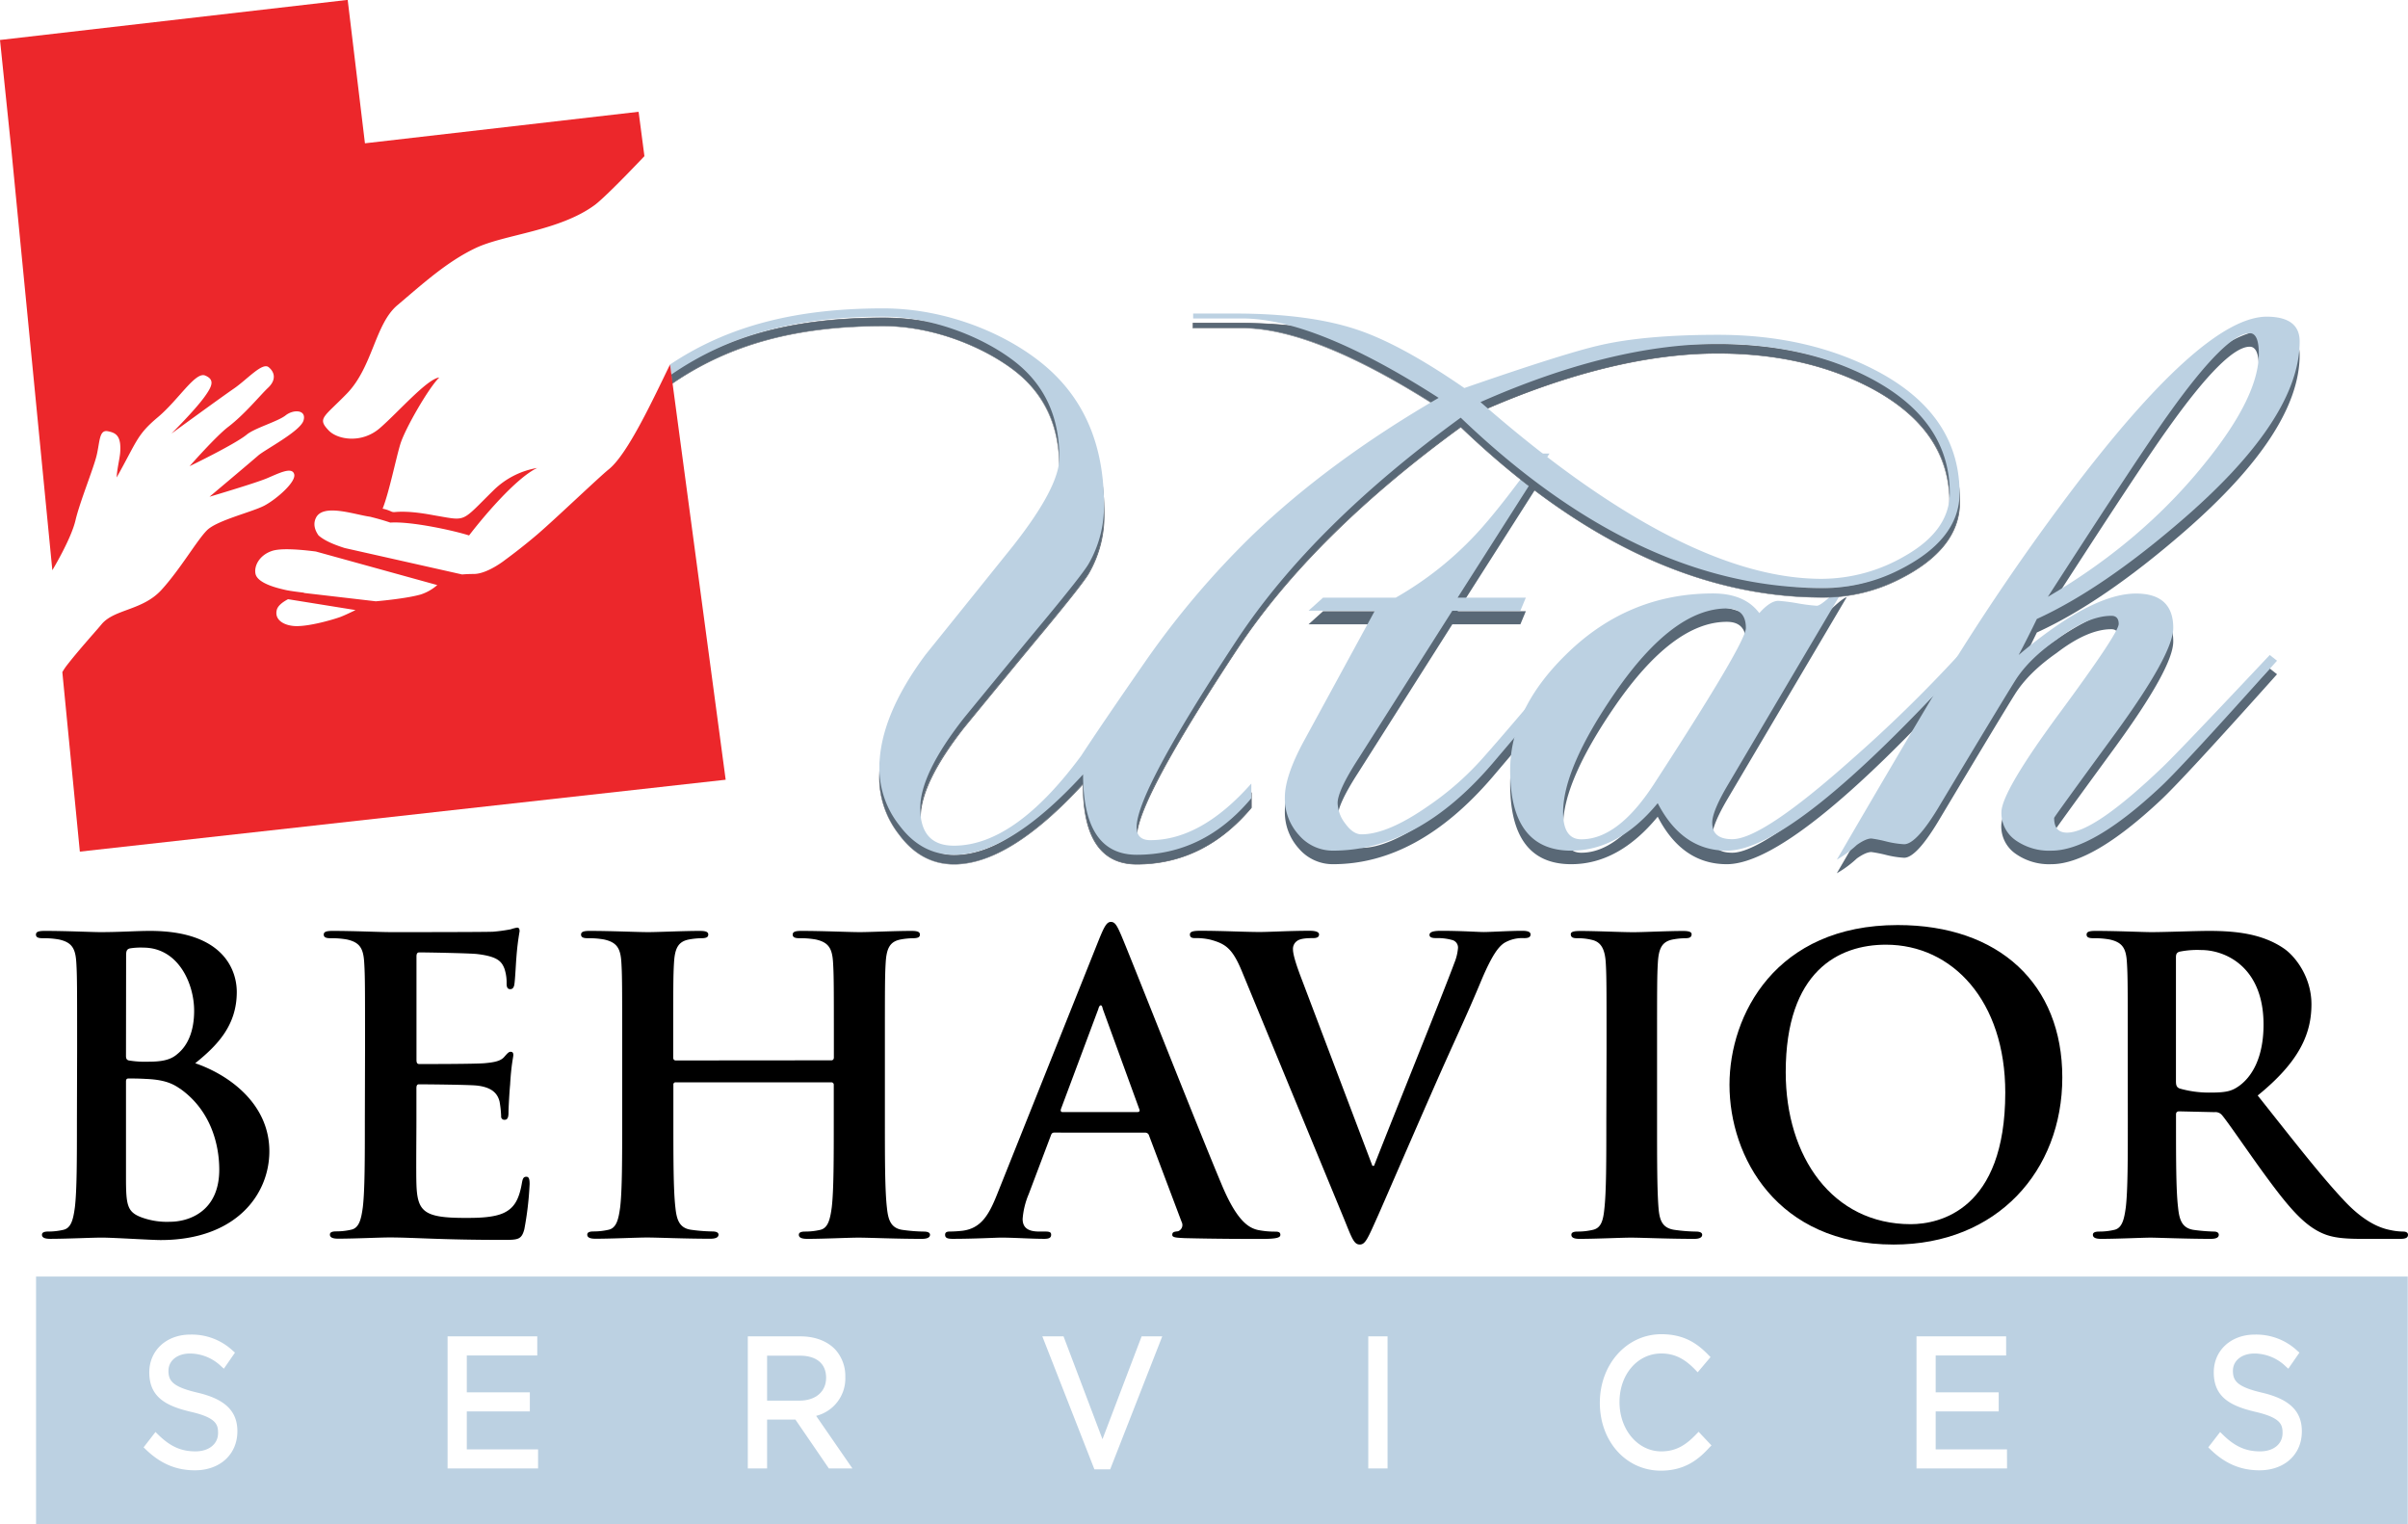 <svg xmlns="http://www.w3.org/2000/svg" viewBox="0 0 749.43 474.26">
  <defs>
    <style>
      .a {
        fill: #596876;
      }

      .b {
        fill: #bcd1e2;
      }

      .c {
        fill: #5e6771;
      }

      .d {
        fill: #ec272b;
      }
    </style>
  </defs>
  <title>utbs-logo</title>
  <g>
    <g>
      <g>
        <path class="a" d="M516,228.37q-4.26,5.87-26.6,32.11-23.21,27-49.53,27a13.85,13.85,0,0,1-10.61-4.84,16.85,16.85,0,0,1-4.38-11.72q0-6.63,5.94-17.58l22.07-40.51H432.25l4.53-4.08h22.63a105.19,105.19,0,0,0,25.19-20q7.06-7.61,19.52-24.84h3.12l-28.59,44.85h21.23l-1.7,4.08H477l-29.43,46.38q-6.24,9.68-6.23,13.49a10.94,10.94,0,0,0,2.41,6.37c1.6,2.22,3.25,3.32,5,3.32q8.2,0,20.94-8.92a91,91,0,0,0,17-15q7.94-8.92,27.18-31.85Z" transform="translate(-25 -18.56)"/>
        <path class="a" d="M636.85,228.37q-53.76,59.11-74.43,59.11-13.86,0-21.5-14.78Q528.74,287.49,514,287.48q-19,0-19-25,0-19.09,17.55-36.18,19.23-18.86,45.55-18.86,9.9,0,14.44,6.12c2.26-2.54,4.24-3.82,5.95-3.82a57.23,57.23,0,0,1,5.93.77,55.43,55.43,0,0,0,6,.76c.75,0,2.31-1.1,4.66-3.31s3.92-3.4,4.67-3.57L562.7,267.1q-4.82,8.16-4.81,11.72c0,3.4,2.08,5.09,6.23,5.09q9.33,0,37.07-24.7a438.06,438.06,0,0,0,33.4-32.62Zm-68.49-10.19q0-6.12-5.94-6.12-16.7,0-34.81,26.25-16.12,23.44-16.13,37.19c0,5.62,1.89,8.41,5.67,8.41q11.31,0,22.35-16.81Q568.36,222.78,568.36,218.18Z" transform="translate(-25 -18.56)"/>
        <path class="a" d="M740.71,129q0,23.7-35.66,54.78-25.47,22.17-46.13,31.6-2.83,5.85-5.66,11.21,22.65-19.12,36.5-19.12,11.61,0,11.61,10.71,0,8.15-18.54,33.51t-18.53,25.6c0,3.06,1.31,4.58,4,4.58q8.49,0,30-20.63,4.8-4.58,33.11-34.65l2.26,1.78Q704.49,261,697.41,267.61q-21.23,19.88-34,19.87a18.07,18.07,0,0,1-11.19-3.31,10.35,10.35,0,0,1-4.37-8.67q0-6.35,18.24-31.08t18.26-27.52c0-1.7-.76-2.54-2.27-2.54q-7.35,0-17,7.39-8.77,6.12-13,12.86T628.92,273q-7.35,12.5-11.31,12.48a30,30,0,0,1-5.66-.89,42.52,42.52,0,0,0-4.53-.89q-1.71,0-4.53,2a33,33,0,0,1-6.23,4.6q19-32.62,30-51a720.21,720.21,0,0,1,45.28-66.76q39.33-51.21,58.58-51.21Q740.71,121.36,740.71,129ZM728,132.82c0-4.24-.94-6.37-2.83-6.37q-7.36,0-25.47,25.49-8.77,12.21-37.35,56.56,29.13-17.07,48.68-41.28Q728,146.32,728,132.82Z" transform="translate(-25 -18.56)"/>
      </g>
      <g>
        <path class="b" d="M516,224.16q-4.26,5.86-26.6,32.1-23.21,27-49.53,27a13.85,13.85,0,0,1-10.61-4.84,16.83,16.83,0,0,1-4.38-11.72q0-6.63,5.94-17.58l22.07-40.52H432.25l4.53-4.07h22.63a105.19,105.19,0,0,0,25.19-20q7.06-7.6,19.52-24.84h3.12l-28.59,44.85h21.23l-1.7,4.07H477L447.53,255q-6.24,9.69-6.23,13.5a10.94,10.94,0,0,0,2.41,6.37q2.4,3.31,5,3.32,8.2,0,20.94-8.92a91.31,91.31,0,0,0,17-15q7.94-8.92,27.18-31.85Z" transform="translate(-25 -18.56)"/>
        <path class="b" d="M636.85,224.16q-53.76,59.11-74.43,59.11-13.86,0-21.5-14.78Q528.74,283.28,514,283.27q-19,0-19-25,0-19.11,17.55-36.19,19.23-18.84,45.55-18.85,9.9,0,14.44,6.12,3.39-3.82,5.95-3.82a59,59,0,0,1,5.93.76,56.65,56.65,0,0,0,6,.77c.75,0,2.31-1.1,4.66-3.31s3.92-3.4,4.67-3.57L562.7,262.89q-4.82,8.16-4.81,11.72c0,3.4,2.08,5.09,6.23,5.09q9.33,0,37.07-24.71a436.2,436.2,0,0,0,33.4-32.61ZM568.36,214q0-6.11-5.94-6.1-16.7,0-34.81,26.24-16.12,23.44-16.13,37.2,0,8.4,5.67,8.4,11.31,0,22.35-16.81Q568.36,218.55,568.36,214Z" transform="translate(-25 -18.56)"/>
        <path class="b" d="M740.71,124.79q0,23.7-35.66,54.78-25.47,22.17-46.13,31.6-2.83,5.85-5.66,11.21,22.65-19.11,36.5-19.12,11.61,0,11.61,10.7,0,8.17-18.54,33.51T664.3,273.08c0,3.06,1.31,4.58,4,4.58q8.49,0,30-20.63,4.8-4.59,33.11-34.65l2.26,1.78q-29.14,32.61-36.22,39.24-21.23,19.88-34,19.87A18.13,18.13,0,0,1,652.26,280a10.34,10.34,0,0,1-4.37-8.66q0-6.36,18.24-31.08t18.26-27.53c0-1.69-.76-2.54-2.27-2.54q-7.35,0-17,7.39-8.77,6.11-13,12.86t-23.2,38.35q-7.35,12.48-11.31,12.48a30,30,0,0,1-5.66-.89,39.79,39.79,0,0,0-4.53-.89c-1.14,0-2.65.67-4.53,2a34.28,34.28,0,0,1-6.23,4.59q19-32.62,30-51a720.21,720.21,0,0,1,45.28-66.76q39.33-51.21,58.58-51.22C737.31,117.14,740.71,119.7,740.71,124.79ZM728,128.61c0-4.24-.94-6.37-2.83-6.37q-7.36,0-25.47,25.48-8.77,12.22-37.35,56.56Q691.45,187.23,711,163,728,142.12,728,128.61Z" transform="translate(-25 -18.56)"/>
      </g>
      <g>
        <path class="a" d="M609.66,137.24q-21.55-11.55-49.87-11.55-23.25,0-37.4,3.37-11.06,2.58-41.65,13.19-19.55-13.5-33.15-18.09-15-5.09-38.25-5.09h-13v1.53h15.28q22.64,0,61.13,24.71-34.26,19.88-58.3,43.06a269,269,0,0,0-32.83,38.73Q368,246.72,361.5,256.65q-20.67,28.05-39.62,28-10.49,0-10.47-11.72,0-10.71,13.59-28,16.68-20.38,25.18-30.57,11.6-14,13.58-17.33a35.87,35.87,0,0,0,4.82-18.59q0-27-17.55-42.43c-11.7-10.27-31-18.56-51.15-18.56-26.68,0-47.88,5.22-66,17.27.11,1.06.21,2.13.27,3.21C252.42,125.38,273.43,120,299.88,120c15.85,0,31.71,6.76,41,14s13.87,17.17,13.87,29.89q0,9.15-14.43,27.48Q322.16,214,313.11,225.15q-14.43,19.35-14.43,35.37a28.7,28.7,0,0,0,6.22,17.81q6.8,9.15,17,9.15,17.26,0,40.18-25,0,25,16.7,25,20.94,0,35.66-17.58v-4.58Q398.85,282.9,383,282.9q-4.25,0-4.25-4.08,0-10.95,31.45-58.6,23.52-35.4,69.41-68.79,55.25,53,112.47,53a51.73,51.73,0,0,0,23.52-5.4q19.26-9.47,19.26-24.1Q634.87,150.83,609.66,137.24Zm8.23,57.25a51.7,51.7,0,0,1-26,7.13q-43.29,0-106.12-55,41-18.1,73.87-18.09,27.17,0,47.54,10.7,24.63,13,24.63,35.67Q631.77,186.59,617.89,194.49Z" transform="translate(-25 -18.56)"/>
        <path class="c" d="M378.76,287.58c-5.58,0-9.82-2.11-12.61-6.28S362,271,362,262.77c-15.15,16.46-28.64,24.81-40.08,24.81-6.79,0-12.53-3.09-17.06-9.19a28.92,28.92,0,0,1-6.24-17.87c0-10.65,4.86-22.57,14.45-35.43,6-7.45,14.92-18.51,27.17-33.82,9.56-12.15,14.41-21.37,14.41-27.42,0-12.63-4.65-22.66-13.83-29.82-8.26-6.43-23.92-13.94-40.9-13.94-27,0-47.88,5.69-65.72,17.92l-.14.09v-.17c-.06-1-.15-2-.28-3.2v-.06l.05,0c17.78-11.79,38.79-17.29,66.1-17.29,22.16,0,41,9.6,51.21,18.59,11.67,10.25,17.59,24.55,17.59,42.5a36.07,36.07,0,0,1-4.83,18.63c-1.31,2.21-5.76,7.88-13.59,17.35-6,7.2-14.7,17.77-25.19,30.57-9,11.49-13.56,20.9-13.56,28,0,3.87.87,6.8,2.59,8.73s4.34,2.89,7.78,2.89c6.27,0,12.77-2.35,19.33-7s13.36-11.71,20.21-21c4.23-6.46,10.8-16.13,20.09-29.55a270.52,270.52,0,0,1,32.84-38.75c15.94-15.36,35.51-29.82,58.18-43-25.46-16.33-46-24.62-60.94-24.62H396.21V119h13.13c15.42,0,28.3,1.72,38.28,5.1,9,3,20.16,9.12,33.14,18.07,20.29-7,34.29-11.47,41.61-13.18,9.39-2.23,22-3.37,37.42-3.37,18.8,0,35.59,3.89,49.92,11.56h0c8.38,4.52,14.75,10,18.94,16.25A38,38,0,0,1,635,174.93c0,9.75-6.5,17.89-19.32,24.19a52,52,0,0,1-23.56,5.4c-19,0-38.1-4.46-56.77-13.26s-37.39-22.14-55.71-39.7c-30.4,22.11-53.72,45.23-69.32,68.71-20.86,31.6-31.43,51.3-31.43,58.55,0,2.68,1.35,4,4.15,4,10.49,0,21-5.9,31.34-17.54l.17-.2v4.88l0,0C404.71,281.65,392.68,287.58,378.76,287.58Zm-16.6-25.31v.25c0,8.26,1.4,14.54,4.16,18.67s6.93,6.2,12.44,6.2c13.85,0,25.82-5.9,35.56-17.52v-4.29C404,277.14,393.5,283,383,283c-2.89,0-4.35-1.41-4.35-4.18,0-7.29,10.59-27,31.47-58.65,15.62-23.53,39-46.68,69.43-68.82l.07,0,.06.06c18.32,17.57,37.07,30.94,55.71,39.73s37.72,13.24,56.69,13.24A51.93,51.93,0,0,0,615.56,199c12.75-6.27,19.21-14.35,19.21-24a37.79,37.79,0,0,0-6.28-21.42c-4.18-6.24-10.53-11.69-18.88-16.19h0c-14.29-7.65-31.06-11.53-49.82-11.53-15.42,0-28,1.13-37.38,3.37-7.32,1.7-21.33,6.14-41.63,13.18l0,0,0,0c-13-9-24.13-15-33.13-18.07-10-3.38-22.82-5.1-38.22-5.1H396.41v1.34h15.18c15,0,35.63,8.32,61.18,24.73l.14.08-.14.08c-22.72,13.19-42.33,27.67-58.28,43.05a269.5,269.5,0,0,0-32.82,38.72c-9.29,13.42-15.86,23.09-20.09,29.55-6.86,9.31-13.68,16.39-20.26,21.05s-13.13,7-19.44,7c-7,0-10.57-4-10.57-11.82,0-7.12,4.58-16.57,13.61-28.09,10.48-12.81,19.19-23.38,25.19-30.58,7.83-9.45,12.26-15.12,13.57-17.31a36,36,0,0,0,4.8-18.54c0-17.89-5.89-32.14-17.51-42.36A74.25,74.25,0,0,0,328.61,123a81.55,81.55,0,0,0-28.73-5.42c-27.25,0-48.2,5.47-65.95,17.22.12,1.12.2,2.07.26,3,17.85-12.18,38.73-17.86,65.69-17.86,17,0,32.74,7.54,41,14,9.23,7.19,13.91,17.28,13.91,30,0,6.09-4.87,15.36-14.46,27.54-12.25,15.31-21.14,26.37-27.17,33.82-9.56,12.82-14.4,24.7-14.4,35.31a28.67,28.67,0,0,0,6.2,17.75c4.49,6.05,10.17,9.12,16.9,9.12,11.43,0,24.92-8.39,40.11-24.94Zm229.69-60.55c-14.38,0-30.6-4.64-48.22-13.77s-37.11-23-58-41.29l-.12-.1.14-.06c27.24-12,52.1-18.1,73.91-18.1,18,0,34.06,3.6,47.58,10.71,8.19,4.32,14.41,9.51,18.51,15.44a35.05,35.05,0,0,1,6.17,20.32c0,7.81-4.68,14.44-13.92,19.7h0A52,52,0,0,1,591.85,201.72ZM485.91,146.61c20.8,18.21,40.24,32,57.81,41.16s33.78,13.75,48.13,13.75a51.78,51.78,0,0,0,26-7.12h0c9.18-5.22,13.83-11.79,13.83-19.53a34.87,34.87,0,0,0-6.14-20.2c-4.08-5.91-10.28-11.08-18.44-15.39-13.5-7.09-29.48-10.69-47.49-10.69C537.86,128.59,513.07,134.66,485.91,146.61Z" transform="translate(-25 -18.56)"/>
      </g>
      <path class="b" d="M609.66,134.29q-21.55-11.53-49.87-11.54-23.25,0-37.4,3.37-11.06,2.58-41.65,13.19-19.55-13.5-33.15-18.09-15-5.09-38.25-5.09h-13v1.53h15.28q22.64,0,61.13,24.71-34.26,19.88-58.3,43.06a269,269,0,0,0-32.83,38.73Q368,243.78,361.5,253.72q-20.67,28-39.62,28-10.49,0-10.47-11.72,0-10.69,13.59-28,16.68-20.37,25.18-30.58,11.6-14,13.58-17.32a35.84,35.84,0,0,0,4.82-18.59q0-27-17.55-42.43c-11.7-10.27-31-18.56-51.15-18.56-26.84,0-48.13,5.29-66.37,17.49,0,.06,0,.12,0,.18.11,1,.22,2,.32,3,18.37-12.66,39.45-18.1,66-18.1,15.85,0,31.71,6.76,41,14s13.87,17.18,13.87,29.9q0,9.15-14.43,27.47Q322.16,211,313.11,222.21q-14.43,19.35-14.43,35.37a28.68,28.68,0,0,0,6.22,17.81q6.8,9.15,17,9.16,17.26,0,40.18-25,0,25,16.7,25,20.94,0,35.66-17.59v-4.58Q398.85,280,383,280q-4.25,0-4.25-4.07,0-11,31.45-58.61,23.52-35.42,69.41-68.79,55.25,53,112.47,53a51.85,51.85,0,0,0,23.52-5.38q19.26-9.48,19.26-24.1Q634.87,147.88,609.66,134.29Zm8.23,57.26a51.7,51.7,0,0,1-26,7.13q-43.29,0-106.12-55,41-18.09,73.87-18.09,27.17,0,47.54,10.71,24.63,13,24.63,35.67Q631.77,183.65,617.89,191.55Z" transform="translate(-25 -18.56)"/>
    </g>
    <g>
      <path class="d" d="M41.29,196v0l.13-.13Z" transform="translate(-25 -18.56)"/>
      <path class="d" d="M41.26,196h0v0Z" transform="translate(-25 -18.56)"/>
    </g>
    <path class="d" d="M233.53,132c-5.08,10.36-13.06,27.77-19.06,32.6-3,2.41-16.88,15.67-22.11,20.15s-10.1,8-10.1,8-5.52,4.42-9.84,4.42c-1.37,0-2.56.06-3.59.15l-36.54-8.22c-4.32-1.37-6.74-2.66-8.17-3.95-1.17-1.68-1.72-3.56-.79-5.45,2.24-4.56,12-1,16.87-.34,1.84.47,4.07,1.06,6.28,1.82,6.52-.44,19.9,2.51,24.51,4,3.87-5.08,14.37-17.74,21.19-21a25.47,25.47,0,0,0-13.56,6.93c-10.18,10-8.25,9.55-17.83,7.93-2.12-.36-8-1.61-13-1.13a2.12,2.12,0,0,1-1.18-.25,11.24,11.24,0,0,0-2.53-.81c2-4.95,4.24-16,5.54-20.18,1.52-4.83,8.82-17.47,12.09-20.64-3.77.42-12.55,10.57-18.42,15.69-5.72,5-13.29,3.64-16,.78-3.65-3.82-1.52-4.06,5.71-11.51,8-8.29,8.71-21.56,15.65-27.43,7.7-6.5,15.37-13.54,24.37-17.81s26-5.26,37.07-13.39c2.2-1.61,8.26-7.61,15.47-15.21l-1.81-13.81-85.17,9.81-5.37-44.63L25,31l3.52,34L41.29,196c.24-.4,5.86-9.77,7.2-15.51s5.59-16.06,6.59-20.23.75-8,3.41-7.52,4.27,1.51,3.92,6.55c-.14,2-1,5.21-1.1,7.84,6.31-11.24,6.25-13.23,12.78-18.71s11.69-14.29,14.77-13,2.19,3.34-.27,6.72c-3.07,4.22-10.23,11.34-10.23,11.34s15.29-11.16,19.43-14,8.85-8.27,10.82-6.66,2.37,4-.18,6.41-7.18,8.16-12.36,12.13C92.22,154.28,84,163.63,84,163.63s14.1-6.8,17.78-9.82c2.51-2.07,9.69-4.08,12.12-6s6.55-1.8,5.57,1.58-12,9.07-14.12,10.93-15.15,12.82-15.15,12.82,14.18-4.2,17.8-5.71,7.82-3.74,8.55-1.35-5.45,7.76-9.18,9.77-14.8,4.6-17.93,7.7-8.27,12.07-14.18,18.56-14.75,5.94-18.69,10.76c-1.48,1.8-7.25,8.16-10.9,12.91a19,19,0,0,0-1.27,1.93l5.45,55.86,201-22.37Zm-115.8,81.4c-4,.08-7.39-1.76-6.6-5,.32-1.36,1.85-2.5,3.52-3.38l21,3.38c-1.79.88-3.65,1.75-4.81,2.18C128,211.58,121.74,213.3,117.73,213.39Zm24.3-7.72-22.55-2.62.22-.06s-4.26-.48-5.9-.87-8.59-1.83-9.28-5c-.51-2.37,1.13-5.79,5.13-7.13,2.73-.92,8.58-.47,13.65.18l37.79,10.44a14.71,14.71,0,0,1-5.11,2.92C152.07,204.67,144.94,205.41,142,205.67Z" transform="translate(-25 -18.56)"/>
    <g>
      <path class="b" d="M282.11,447.29c0-4.41-3-6.88-8.23-6.88H263.74v14h10.09C278.86,454.4,282.11,451.61,282.11,447.29Z" transform="translate(-25 -18.56)"/>
      <path class="b" d="M36.22,415.79v77H774.35v-77Zm49.45,60.3c-5.89,0-10.77-2.08-15.36-6.55l-.62-.59,3.7-4.78.77.76c3.8,3.74,7.17,5.27,11.66,5.27,4.22,0,7.05-2.3,7.05-5.72,0-2.68-.63-4.8-8.6-6.62-7.69-1.82-12.81-4.6-12.81-12.24,0-6.86,5.37-11.76,12.76-11.76a18.66,18.66,0,0,1,13.27,5.05l.64.56-3.46,5-.81-.72a14.09,14.09,0,0,0-9.74-4c-3.94,0-6.69,2.21-6.69,5.37s1.34,5,9,6.8c8.62,2,12.45,5.76,12.45,12C98.89,471.14,93.45,476.09,85.67,476.09Zm106.79-.57H164.3V434.41h27.91v5.94H170.28v11.48H189.9v5.94H170.28v11.81h22.18Zm90.51,0L272.55,460.3h-8.81v15.22h-6V434.41h16.41c4.55,0,8.43,1.5,10.93,4.23a12.29,12.29,0,0,1,3,8.37A12,12,0,0,1,279,459.15l11.3,16.37Zm87.54.28h-4.9L349.4,434.41H356l12.12,32,12.18-32h6.42Zm86.33-.28h-6V434.41h6ZM557,469c-3.22,3.56-7.54,7.2-15.09,7.2-10.82,0-19-9.08-19-21.12s8.41-21.34,19.14-21.34c7.36,0,11.42,3.13,14.7,6.5l.61.62-4,4.73-.73-.76c-3.42-3.57-6.59-5.09-10.6-5.09-7.39,0-13,6.5-13,15.11s5.7,15.35,13,15.35c4.78,0,7.82-2.15,10.92-5.37l.7-.73,4,4.25Zm92.64,6.52H621.46V434.41h27.9v5.94H627.43v11.48h19.62v5.94H627.43v11.81h22.19Zm78.58.57c-5.88,0-10.76-2.08-15.34-6.55l-.61-.59,3.69-4.78.77.76c3.79,3.74,7.17,5.27,11.66,5.27,4.22,0,7-2.3,7-5.72,0-2.68-.63-4.8-8.6-6.62-7.7-1.82-12.81-4.6-12.81-12.24,0-6.86,5.37-11.76,12.76-11.76A18.67,18.67,0,0,1,740,438.91l.64.56-3.46,5-.81-.72a14.09,14.09,0,0,0-9.73-4c-3.94,0-6.7,2.21-6.7,5.37s1.35,5,9,6.8c8.61,2,12.45,5.76,12.45,12C741.44,471.14,736,476.09,728.2,476.09Z" transform="translate(-25 -18.56)"/>
    </g>
    <g>
      <path d="M49,345c0-19.27,0-22.81-.25-26.87-.26-4.31-1.27-6.34-5.46-7.23a26.33,26.33,0,0,0-4.94-.38c-1.4,0-2.16-.25-2.16-1.14s.89-1.14,2.79-1.14c6.72,0,14.71.38,17.24.38,6.22,0,11.16-.38,15.47-.38,22.94,0,27,12.3,27,19,0,10.39-6,16.6-12.93,22.18,10.4,3.55,23.07,12.55,23.07,27.38,0,13.57-10.51,27.64-33.85,27.64-3,0-14.57-.76-18.38-.76-2.91,0-10.9.38-16,.38-1.65,0-2.54-.38-2.54-1.27,0-.63.51-1,2-1a20.35,20.35,0,0,0,4.57-.51c2.53-.5,3.16-3.29,3.67-7,.64-5.32.64-15.34.64-27Zm15.21,2.16c0,1,.38,1.27.89,1.39a30.19,30.19,0,0,0,6,.39c4.18,0,7-.51,9.12-2.41,3.3-2.67,5.2-7.23,5.2-13.44,0-8.5-4.94-19.65-15.84-19.65a20.87,20.87,0,0,0-4.19.25c-.89.25-1.14.76-1.14,2.16Zm16.74,10.14c-2.67-1.9-5.59-2.79-10.53-3-2.28-.13-3.55-.13-5.45-.13-.51,0-.76.26-.76.89v30c0,8.36.38,10.52,4.44,12.17a22.87,22.87,0,0,0,9.25,1.52c5.7,0,15.34-3.05,15.34-16.23C93.23,374.63,90.57,364,80.94,357.26Z" transform="translate(-25 -18.56)"/>
      <path d="M138.61,345c0-19.27,0-22.81-.26-26.87-.25-4.31-1.26-6.34-5.44-7.23a26.45,26.45,0,0,0-5-.38c-1.39,0-2.15-.25-2.15-1.14s.88-1.14,2.78-1.14c6.72,0,14.71.38,18.26.38,4.06,0,29.29,0,31.69-.13a51.68,51.68,0,0,0,5.46-.75,11.54,11.54,0,0,1,2-.52c.64,0,.76.52.76,1.15a82.17,82.17,0,0,0-1,8.24c-.13,1.27-.38,6.84-.64,8.37-.12.63-.38,1.39-1.26,1.39s-1.14-.64-1.14-1.78A13.7,13.7,0,0,0,182,320c-.89-2.28-2.16-3.8-8.49-4.56-2.16-.26-15.47-.51-18-.51-.63,0-.89.38-.89,1.27v32.07c0,.89.13,1.4.89,1.4,2.79,0,17.37,0,20.29-.26s4.94-.63,6.08-1.9c.89-1,1.4-1.65,2-1.65s.88.26.88,1-.63,2.79-1,9.25c-.25,2.54-.5,7.61-.5,8.49s0,2.41-1.15,2.41a1,1,0,0,1-1.14-1.14,32.22,32.22,0,0,0-.5-4.56c-.64-2.53-2.42-4.44-7.11-4.95-2.4-.25-15-.38-18-.38-.63,0-.76.51-.76,1.27v10c0,4.31-.12,16,0,19.65.26,8.74,2.29,10.65,15.22,10.65,3.29,0,8.61,0,11.91-1.53s4.82-4.18,5.71-9.38c.25-1.39.51-1.9,1.39-1.9s1,1,1,2.29a100.12,100.12,0,0,1-1.65,14.07c-.89,3.29-2,3.29-6.85,3.29-19.14,0-27.63-.76-35.12-.76-2.91,0-10.9.38-16,.38-1.65,0-2.53-.38-2.53-1.27,0-.63.5-1,2-1a20.25,20.25,0,0,0,4.56-.51c2.54-.5,3.17-3.29,3.68-7,.63-5.32.63-15.34.63-27Z" transform="translate(-25 -18.56)"/>
      <path d="M283.76,348.51c.38,0,.76-.25.76-.88V345c0-19.27,0-22.81-.25-26.87-.26-4.31-1.27-6.34-5.45-7.23a26.45,26.45,0,0,0-4.95-.38c-1.39,0-2.16-.25-2.16-1.14s.9-1.14,2.67-1.14c6.84,0,14.83.38,18.26.38,3,0,11-.38,16-.38,1.78,0,2.66.25,2.66,1.14s-.76,1.14-2.28,1.14a22.9,22.9,0,0,0-3.68.38c-3.42.64-4.43,2.79-4.69,7.23-.25,4.06-.25,7.6-.25,26.87v22.32c0,11.66,0,21.68.64,27.13.37,3.55,1.13,6.34,4.94,6.84a52,52,0,0,0,6.46.51c1.4,0,2,.38,2,1,0,.89-1,1.27-2.54,1.27-8.23,0-16.22-.38-19.77-.38-2.92,0-10.91.38-15.85.38-1.77,0-2.66-.38-2.66-1.27,0-.63.51-1,2-1a20.25,20.25,0,0,0,4.56-.51c2.53-.5,3.17-3.29,3.68-7,.63-5.32.63-15.34.63-27V356.12a.73.73,0,0,0-.76-.76H235.33a.67.67,0,0,0-.76.76v11.16c0,11.66,0,21.68.64,27.13.38,3.55,1.14,6.34,4.94,6.84a52.16,52.16,0,0,0,6.47.51c1.39,0,2,.38,2,1,0,.89-1,1.27-2.53,1.27-8.24,0-16.23-.38-19.78-.38-2.91,0-10.9.38-16,.38-1.65,0-2.54-.38-2.54-1.27,0-.63.51-1,2-1a20.17,20.17,0,0,0,4.56-.51c2.54-.5,3.17-3.29,3.68-7,.63-5.32.63-15.34.63-27V345c0-19.27,0-22.81-.25-26.87-.25-4.31-1.27-6.34-5.45-7.23a26.33,26.33,0,0,0-4.94-.38c-1.4,0-2.16-.25-2.16-1.14s.89-1.14,2.66-1.14c6.85,0,14.84.38,18.26.38,3,0,11-.38,16-.38,1.78,0,2.67.25,2.67,1.14s-.77,1.14-2.28,1.14a22.9,22.9,0,0,0-3.68.38c-3.43.64-4.44,2.79-4.7,7.23-.25,4.06-.25,7.6-.25,26.87v2.67c0,.63.38.88.76.88Z" transform="translate(-25 -18.56)"/>
      <path d="M353.15,371c-.63,0-.88.26-1.13,1l-6.85,18.13a24.52,24.52,0,0,0-1.9,7.73c0,2.28,1.14,3.93,5.07,3.93h1.9c1.53,0,1.9.26,1.9,1,0,1-.76,1.27-2.15,1.27-4.06,0-9.51-.38-13.44-.38-1.4,0-8.37.38-15,.38-1.65,0-2.41-.25-2.41-1.27,0-.75.51-1,1.52-1a37.47,37.47,0,0,0,3.93-.25c5.83-.76,8.25-5.08,10.77-11.41l31.83-79.62c1.52-3.67,2.28-5.07,3.55-5.07s1.9,1.14,3.17,4.06c3,7,23.32,58.7,31.44,78,4.81,11.41,8.5,13.18,11.15,13.81a27.19,27.19,0,0,0,5.33.51c1,0,1.65.13,1.65,1s-1.14,1.27-5.83,1.27-13.83,0-24-.25c-2.29-.13-3.81-.13-3.81-1s.51-1,1.78-1.13a2.07,2.07,0,0,0,1.13-2.92l-10.14-26.88a1.21,1.21,0,0,0-1.26-.89ZM379,364.61c.63,0,.76-.38.63-.75l-11.41-31.32c-.12-.51-.25-1.14-.63-1.14s-.64.63-.76,1.14l-11.66,31.19c-.13.5,0,.88.5.88Z" transform="translate(-25 -18.56)"/>
      <path d="M411.43,320.62c-2.92-7-5.07-8.36-9.63-9.63a19.48,19.48,0,0,0-4.95-.51c-1.13,0-1.52-.38-1.52-1.14,0-1,1.4-1.14,3.3-1.14,6.72,0,13.94.38,18.38.38,3.17,0,9.25-.38,15.59-.38,1.53,0,2.92.25,2.92,1.14s-.76,1.14-1.9,1.14c-2,0-3.93.13-4.95.89a3,3,0,0,0-1.26,2.66c0,1.65,1.14,5.2,2.91,9.76l21.81,57.56h.5c5.46-14,21.94-54.77,25-63.14a15.59,15.59,0,0,0,1.14-4.69,2.42,2.42,0,0,0-1.65-2.4,16.76,16.76,0,0,0-5.07-.64c-1.13,0-2.15-.12-2.15-1s1.14-1.27,3.54-1.27c6.34,0,11.67.38,13.32.38,2.15,0,8.12-.38,11.91-.38,1.65,0,2.67.25,2.67,1.14s-.77,1.14-2,1.14a11,11,0,0,0-6.22,1.52c-1.64,1.14-3.55,3.3-7,11.41-4.94,11.92-8.36,18.76-15.2,34.36-8.12,18.51-14.08,32.33-16.87,38.66-3.3,7.36-4.06,9.39-5.84,9.39s-2.4-1.78-4.81-7.74Z" transform="translate(-25 -18.56)"/>
      <path d="M525,345c0-19.27,0-22.81-.25-26.87-.26-4.31-1.52-6.47-4.31-7.1a18.1,18.1,0,0,0-4.57-.51c-1.27,0-2-.25-2-1.26,0-.77,1-1,3-1,4.82,0,12.8.38,16.48.38,3.17,0,10.65-.38,15.47-.38,1.64,0,2.65.25,2.65,1,0,1-.75,1.26-2,1.26a21.69,21.69,0,0,0-3.8.38c-3.43.64-4.44,2.79-4.7,7.23-.25,4.06-.25,7.6-.25,26.87v22.32c0,12.29,0,22.31.51,27.76.37,3.43,1.27,5.71,5.07,6.21a52,52,0,0,0,6.46.51c1.4,0,2,.38,2,1,0,.89-1,1.27-2.41,1.27-8.36,0-16.35-.38-19.77-.38-2.92,0-10.9.38-16,.38-1.65,0-2.53-.38-2.53-1.27,0-.63.5-1,2-1a20.27,20.27,0,0,0,4.57-.51c2.54-.5,3.3-2.66,3.67-6.34.64-5.32.64-15.34.64-27.63Z" transform="translate(-25 -18.56)"/>
      <path d="M563.26,356.12c0-21.68,14.32-49.7,52.36-49.7,31.57,0,51.22,18.39,51.22,47.42s-20.28,52-52.49,52C578,405.82,563.26,378.56,563.26,356.12Zm85.83,2.41c0-28.4-16.36-46-37.15-46-14.58,0-31.18,8.11-31.18,39.68,0,26.37,14.58,47.29,38.92,47.29C628.55,399.48,649.09,395.17,649.09,358.53Z" transform="translate(-25 -18.56)"/>
      <path d="M687.21,345c0-19.27,0-22.81-.26-26.87-.24-4.31-1.26-6.34-5.44-7.23a26.41,26.41,0,0,0-4.94-.38c-1.4,0-2.17-.25-2.17-1.14s.9-1.14,2.8-1.14c6.71,0,14.7.38,17.37.38,4.3,0,13.94-.38,17.87-.38,8,0,16.48.76,23.33,5.45,3.55,2.41,8.61,8.88,8.61,17.37,0,9.38-3.92,18-16.73,28.4,11.29,14.2,20,25.48,27.51,33.34,7.1,7.35,12.3,8.24,14.2,8.62a19.38,19.38,0,0,0,3.55.38c1,0,1.52.38,1.52,1,0,1-.89,1.27-2.41,1.27H760c-7.1,0-10.27-.63-13.57-2.4-5.45-2.92-10.26-8.88-17.36-18.64-5.07-7-10.91-15.6-12.56-17.5a2.64,2.64,0,0,0-2.28-.89l-11-.25c-.63,0-1,.25-1,1v1.77c0,11.79,0,21.81.64,27.13.37,3.68,1.14,6.47,4.94,7a56.67,56.67,0,0,0,6.21.51c1,0,1.52.38,1.52,1,0,.89-.89,1.27-2.53,1.27-7.36,0-16.74-.38-18.64-.38-2.41,0-10.4.38-15.47.38-1.64,0-2.54-.38-2.54-1.27,0-.63.52-1,2-1a20.25,20.25,0,0,0,4.56-.51c2.54-.5,3.17-3.29,3.68-7,.63-5.32.63-15.34.63-27Zm15,10c0,1.39.26,1.9,1.14,2.28a33.31,33.31,0,0,0,9.64,1.27c5.07,0,6.72-.51,9-2.16,3.8-2.79,7.48-8.61,7.48-19,0-18-11.92-23.2-19.4-23.2a27.82,27.82,0,0,0-6.72.51c-.88.25-1.14.76-1.14,1.77Z" transform="translate(-25 -18.56)"/>
    </g>
  </g>
</svg>
